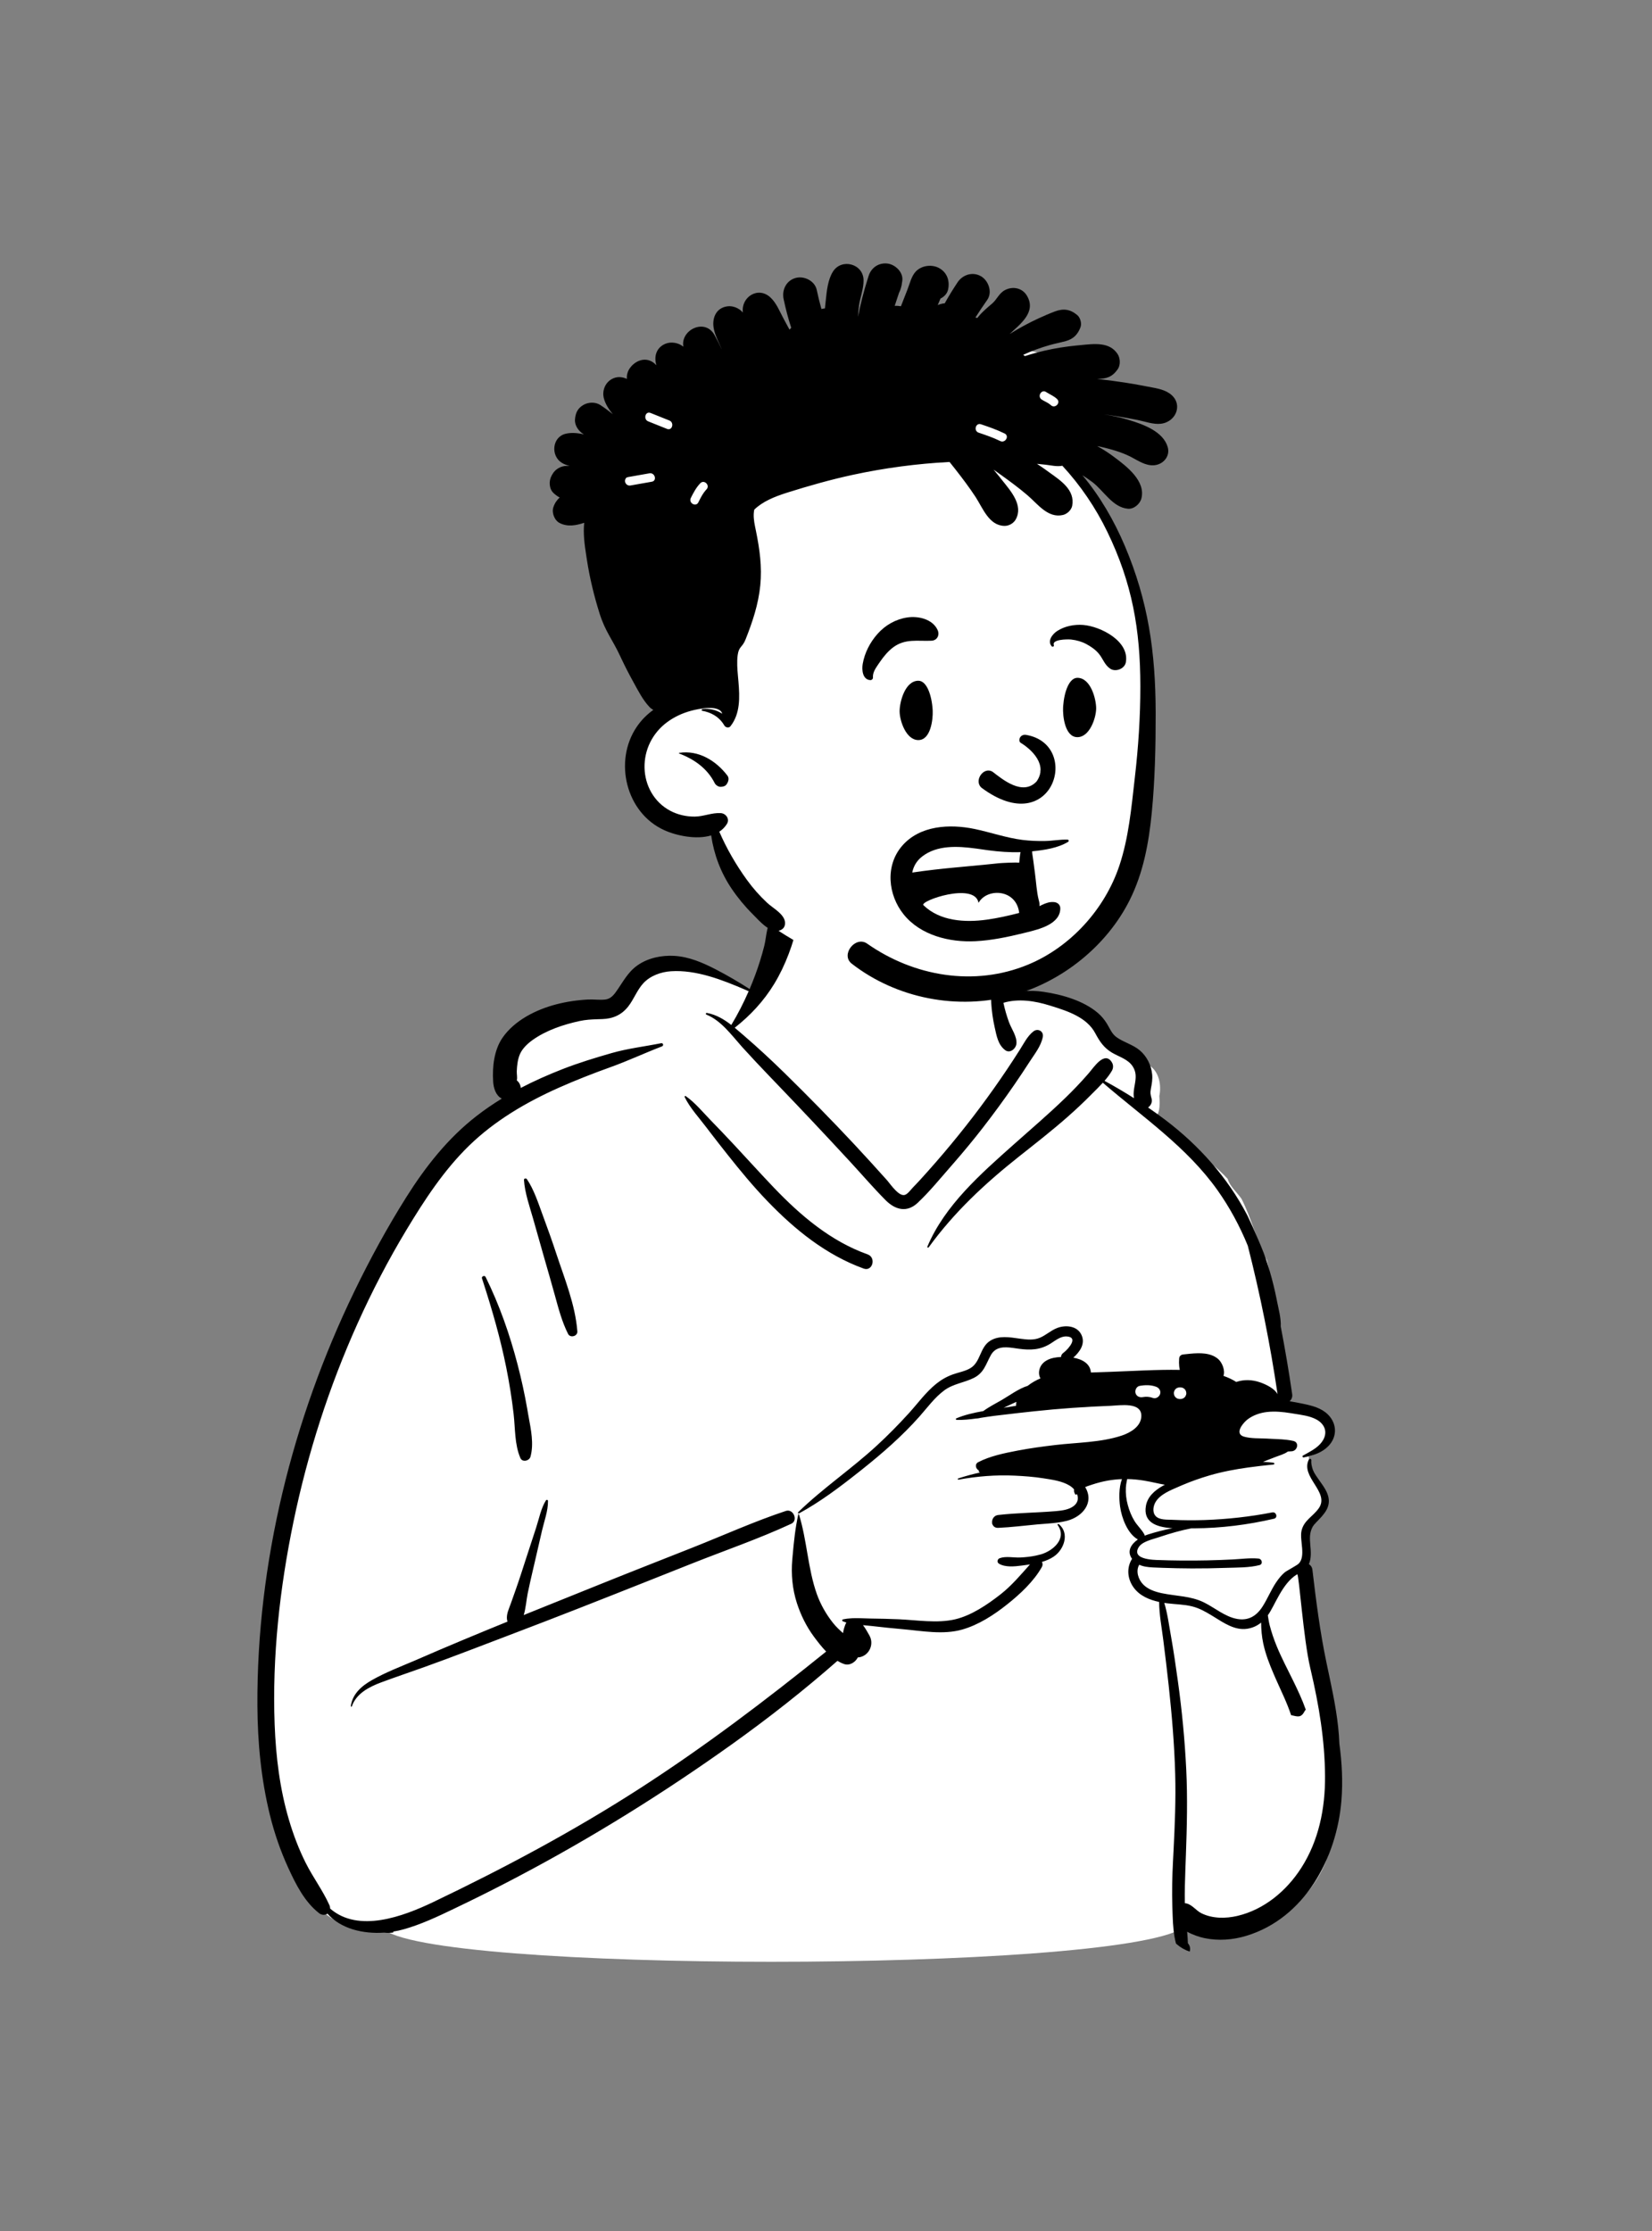 <svg width="240" height="324" viewBox="0 0 240 324" fill="none" xmlns="http://www.w3.org/2000/svg">
<rect x="0" y="0" width="240" height="324" fill="#808080" stroke="none"/>
<path fill-rule="evenodd" clip-rule="evenodd" d="M192.496 217.789C192.496 216.078 190.13 213.043 190.126 211.494C192.115 211.138 193.778 208.442 193.337 206.753C192.561 206.16 190.526 204.991 189.684 204.445C184.556 204.601 186.505 197.464 185.925 193.836C185.34 190.286 184.906 186.575 184.051 183.006C182.532 180.149 181.819 176.948 180.367 174.106C179.719 173.164 178.671 172.301 178.357 171.206C175.181 167.736 170.809 165.656 167.211 162.717C168.607 162.269 168.514 160.385 168.424 159.175C168.749 157.597 168.401 155.617 166.962 154.727C166.476 153.142 164.35 152.589 163.107 153.599C162.291 149.938 159.096 147.716 155.749 146.358C155.752 146.347 155.755 146.336 155.758 146.326C152.383 144.986 148.338 144.318 144.971 145.071C146.748 125.257 131.579 124.53 123.88 126.195C119.942 127.047 114.033 129.698 112.691 133.384C111.933 135.465 109.759 142.177 109.449 144.318C103.57 140.962 96.755 136.536 91.656 143.293C90.635 144.47 89.505 145.345 87.977 145.749C83.206 146.988 76.875 147.029 74.163 151.894C72.543 154.908 74 156.894 73.565 159.908C52.091 174.994 34.145 230.57 38.175 256.425C39.144 265.677 43.877 282.055 55.557 280.013C61.515 286.532 161.513 286.532 171.824 280.013C180.312 282.234 188.936 278.796 192.496 270.664C197.016 259.512 192.226 247.469 191.377 236.03C190.861 233.142 190.094 230.849 189.684 227.893C189.513 226.661 190.103 224.611 189.684 223.475C189.882 222.736 192.496 219.499 192.496 217.789Z" fill="white"/>
<path fill-rule="evenodd" clip-rule="evenodd" d="M145.228 138.667C145.464 139.679 145.248 140.819 145.288 141.858C145.325 142.85 145.442 143.837 145.615 144.814C147.428 143.86 149.57 143.738 151.637 144.045C154.309 144.442 157.402 145.321 159.497 147.108C160.014 147.549 160.443 148.071 160.801 148.647C161.232 149.338 161.507 150.119 162.189 150.614C163.245 151.381 164.554 151.677 165.569 152.526C166.604 153.392 167.247 154.685 167.383 156.021C167.455 156.731 167.338 157.396 167.203 158.089C167.082 158.713 167.142 158.969 167.306 159.569C167.435 160.041 167.189 160.576 166.788 160.835C167.647 161.426 168.495 162.034 169.329 162.667C174.183 166.353 178.289 170.948 181.134 176.355L181.203 176.489L181.283 176.65C181.976 178.076 183.791 182.243 184.016 183.179C184.177 183.669 184.333 184.16 184.479 184.654C184.862 185.964 185.187 187.29 185.456 188.626L185.528 188.991C185.747 190.114 186.123 191.444 186.063 192.64C186.693 195.907 187.251 199.188 187.728 202.483C187.79 202.914 187.618 203.265 187.352 203.498C187.989 203.6 188.623 203.726 189.249 203.853L189.613 203.93L189.795 203.97C191.1 204.264 192.387 204.693 193.242 205.789C194.163 206.975 194.182 208.499 193.257 209.693C192.471 210.707 191.323 211.189 190.126 211.494C189.889 211.553 189.65 211.608 189.412 211.656C189.251 211.69 189.146 211.47 189.297 211.386L189.552 211.245L189.898 211.055C190.801 210.557 191.739 209.995 192.238 209.097C192.917 207.877 192.38 206.749 191.216 206.13C190.241 205.611 189.036 205.478 187.954 205.3L187.507 205.227C186.375 205.046 185.221 204.928 184.079 205.058C183.08 205.172 182.068 205.512 181.261 206.123L181.186 206.182L181.109 206.247C180.401 206.86 179.383 208.239 180.718 208.636C181.739 208.938 182.982 208.863 184.054 208.922L184.193 208.93C185.091 208.991 186.029 208.991 186.938 209.099C187.263 209.137 187.584 209.19 187.899 209.264C188.801 209.477 188.491 210.678 187.696 210.762C187.502 210.783 187.303 210.794 187.104 210.798C186.585 211.189 185.866 211.367 185.252 211.61C184.665 211.842 184.075 212.073 183.481 212.299C183.993 212.322 184.504 212.364 185.013 212.428C185.178 212.447 185.18 212.669 185.013 212.686C183.788 212.81 182.562 212.946 181.341 213.117C179.45 213.379 177.572 213.73 175.736 214.264C174.395 214.657 173.069 215.124 171.784 215.669L171.395 215.837L171.234 215.907C170.067 216.413 168.558 217.005 167.888 218.119C167.537 218.7 167.383 219.599 167.877 220.155C168.406 220.754 169.513 220.685 170.254 220.714L170.313 220.717C171.881 220.793 173.45 220.803 175.02 220.749C178.309 220.632 181.601 220.273 184.831 219.641C185.427 219.525 185.685 220.419 185.085 220.558C181.275 221.444 177.423 221.93 173.513 221.953L173.085 221.953C171.562 222.245 170.068 222.679 168.587 223.169L168.291 223.268C167.417 223.564 165.923 223.858 165.407 224.726C165.065 225.303 165.185 225.698 165.524 225.967C166.119 226.438 167.387 226.527 168.004 226.55C170.476 226.643 172.95 226.66 175.423 226.607C176.66 226.58 177.896 226.535 179.131 226.472C180.34 226.409 181.631 226.229 182.835 226.345C183.353 226.396 183.526 227.157 182.964 227.298C181.479 227.675 179.813 227.642 178.279 227.69L178.102 227.696C176.454 227.755 174.805 227.78 173.157 227.776C171.742 227.77 170.328 227.742 168.915 227.69L167.666 227.64L167.445 227.63C166.779 227.594 166.099 227.517 165.509 227.243C164.964 228.156 165.371 229.38 166.075 230.103C166.745 230.792 167.71 231.13 168.635 231.342C168.722 231.361 168.809 231.379 168.896 231.396C170.928 231.811 172.998 231.775 174.9 232.709C176.499 233.495 177.963 234.805 179.754 235.116C181.356 235.395 182.52 234.689 183.374 233.383C183.42 233.311 183.467 233.239 183.511 233.167C184.183 232.085 184.666 230.893 185.374 229.832C185.736 229.291 186.143 228.771 186.642 228.349C186.866 228.156 188.433 227.324 188.679 227.074C189.733 225.992 188.799 223.716 189.074 222.359C189.395 220.78 190.783 220.224 191.615 219.001C193.197 216.672 188.858 214.49 190.155 211.944C190.172 211.912 190.193 211.889 190.221 211.874C190.335 211.813 190.517 211.889 190.506 212.039C190.362 213.937 192.171 215.243 192.824 216.887C193.567 218.758 192.38 219.891 191.167 221.14C189.612 222.744 190.707 224.54 190.36 226.472C190.315 226.725 190.242 226.948 190.148 227.148C190.414 227.313 190.619 227.586 190.664 227.967C191.197 232.49 191.77 236.999 192.706 241.459L192.906 242.407L193.174 243.671C193.841 246.833 194.464 250.008 194.583 253.24C194.954 255.968 195.102 258.719 194.881 261.465C194.214 269.824 189.543 278.57 181.056 281.135C179.091 281.73 177.008 281.884 174.993 281.467C174.302 281.326 173.334 281.013 172.466 280.539C172.518 281.097 172.558 281.654 172.576 282.21C172.862 282.528 172.991 283.01 172.828 283.422C172.136 283.194 171.507 282.833 170.941 282.34L170.847 282.256C170.511 281.008 170.413 279.642 170.364 278.327L170.351 277.953C170.338 277.589 170.33 277.232 170.317 276.883C170.246 274.713 170.296 272.538 170.408 270.369L170.49 268.773C170.679 265.05 170.833 261.335 170.729 257.602C170.611 253.305 170.243 249.027 169.783 244.754C169.544 242.549 169.274 240.349 168.997 238.149C168.775 236.378 168.403 234.472 168.397 232.646C166.975 232.341 165.579 231.758 164.704 230.564C163.776 229.298 163.639 227.679 164.463 226.381C163.667 225.291 164.319 224.263 165.304 223.57C163.791 222.722 162.948 220.41 162.724 218.802C162.572 217.699 162.524 216.048 162.995 214.807C162.319 214.831 161.643 214.901 160.967 215.017C160.185 215.154 159.418 215.355 158.662 215.604L158.279 215.731C158.085 215.796 157.868 215.872 157.652 215.962C159.019 218.223 157.263 220.273 155.011 220.859C154.582 220.97 154.145 221.049 153.703 221.112C152.708 221.25 151.692 221.292 150.705 221.383C148.817 221.556 146.917 221.803 145.022 221.884C144.606 221.903 144.338 221.708 144.211 221.437C144.207 221.433 144.205 221.431 144.205 221.427C144.16 221.355 144.131 221.279 144.12 221.199C144.127 221.205 144.135 221.209 144.141 221.214C144.05 220.706 144.355 220.089 145.022 220.015C147.758 219.706 150.532 219.692 153.276 219.466L153.452 219.451C154.314 219.377 155.328 219.24 156.01 218.694C156.644 218.187 156.701 217.527 156.447 216.932C156.443 216.946 156.439 216.963 156.437 216.978C156.418 217.096 156.255 217.092 156.203 217.01C156.044 216.769 156.004 216.532 156.044 216.304C155.854 216.084 155.624 215.889 155.374 215.739C154.269 215.068 152.816 214.884 151.559 214.685C150.184 214.467 148.798 214.368 147.41 214.302C144.678 214.173 141.938 214.395 139.25 214.886C139.138 214.905 139.092 214.748 139.202 214.712C140.25 214.366 141.321 214.074 142.404 213.844C142.379 213.839 142.354 213.835 142.329 213.829C142.234 213.806 142.166 213.69 142.198 213.597C142.202 213.582 142.208 213.567 142.215 213.554C141.754 213.343 141.562 212.633 142.119 212.345C143.858 211.447 145.899 211.041 147.807 210.671C149.638 210.318 151.489 210.071 153.342 209.851C156.475 209.484 159.891 209.492 162.906 208.503L163.03 208.461C164.258 208.038 165.723 207.179 165.809 205.73C165.935 203.538 162.68 204.109 161.324 204.162C157.612 204.303 153.904 204.561 150.209 204.959C149.454 205.039 148.7 205.121 147.946 205.206C146.791 205.335 145.633 205.47 144.479 205.614C143.835 205.694 143.176 205.8 142.512 205.901C142.305 205.952 142.103 205.988 141.9 206.007C141.885 206.009 141.872 206.005 141.862 205.999C140.896 206.134 139.927 206.237 138.984 206.208C138.876 206.206 138.809 206.036 138.923 205.986C140.14 205.47 141.494 205.166 142.852 204.927C143.693 204.299 144.709 203.796 145.544 203.31C146.689 202.642 148.001 201.659 149.3 201.26C149.885 200.799 150.549 200.429 151.16 200.178C150.984 199.905 150.921 199.527 150.952 199.208C151.069 198.064 151.984 197.426 153.04 197.202C153.367 197.134 153.746 197.084 154.149 197.065C154.157 196.851 154.252 196.642 154.464 196.486L154.526 196.438L154.57 196.403C155.279 195.827 156.687 194.205 154.992 194.087C154.092 194.023 153.331 194.683 152.615 195.129C151.128 196.057 149.689 196.103 147.991 195.872L147.227 195.763L147.1 195.746C145.872 195.585 144.626 195.562 143.941 196.815C143.205 198.155 142.948 199.377 141.464 200.115C140.047 200.818 138.473 200.958 137.172 201.926C135.777 202.961 134.729 204.415 133.588 205.705C131.072 208.545 128.193 211.054 125.227 213.413L124.699 213.831C121.967 215.991 119.148 218.117 116.089 219.781C116.068 219.791 116.047 219.795 116.028 219.795C115.946 219.787 115.884 219.681 115.958 219.609C119.531 216.137 123.71 213.322 127.379 209.942C129.006 208.444 130.554 206.867 132.044 205.231C133.345 203.796 134.499 202.184 136.016 200.962C136.753 200.368 137.55 199.914 138.441 199.597C139.274 199.298 140.208 199.151 140.974 198.694C142.477 197.802 142.331 195.689 143.833 194.729C145.121 193.906 146.69 194.207 148.118 194.402L148.288 194.425C149.214 194.548 150.171 194.651 151.054 194.285C151.928 193.924 152.632 193.248 153.513 192.888C154.741 192.383 156.481 192.504 157.111 193.854C157.713 195.144 156.891 196.31 155.932 197.166C157.24 197.403 158.387 198.035 158.484 199.324C159.443 199.292 160.4 199.258 161.359 199.225C164.7 199.108 168.057 198.884 171.399 198.944C171.323 198.603 171.289 198.252 171.285 197.895C171.283 197.697 171.291 197.498 171.306 197.295C171.331 196.948 171.559 196.739 171.898 196.703L172.653 196.623L172.905 196.597C174.32 196.464 175.901 196.436 176.979 197.371C177.558 197.876 178.024 199.039 177.741 199.814C178.4 200.041 179.028 200.33 179.6 200.696C180.735 200.315 181.927 200.358 183.067 200.755L183.203 200.803C184.014 201.101 185.163 201.665 185.604 202.47C184.534 195.217 183.093 188.025 181.28 180.921C180.124 178.084 178.662 175.372 176.89 172.869C172.426 166.563 165.995 162.226 160.219 157.24C159.709 157.801 159.16 158.335 158.647 158.849L158.429 159.068C157.383 160.127 156.293 161.141 155.178 162.127C152.848 164.188 150.395 166.09 147.96 168.022C143.051 171.918 138.613 176.055 134.921 181.141C134.854 181.232 134.67 181.179 134.722 181.057C137.254 175.034 142.505 170.455 147.274 166.207C149.782 163.972 152.349 161.792 154.761 159.452C155.885 158.362 156.974 157.233 158.002 156.05L158.257 155.754C158.929 154.967 160.502 152.565 161.542 154.298C161.76 154.66 161.75 155.124 161.542 155.487C161.247 156.003 160.872 156.495 160.462 156.967C161.919 157.76 163.347 158.598 164.743 159.484C164.663 159.057 164.683 158.585 164.758 158.113L164.782 157.963L164.884 157.377C165.03 156.513 165.105 155.71 164.557 154.868C163.872 153.814 162.581 153.485 161.552 152.876C160.367 152.175 159.748 151.236 159.113 150.044C157.898 147.763 155.152 146.849 152.792 146.115L152.495 146.023C150.314 145.346 147.955 144.985 145.775 145.634C145.979 146.587 146.247 147.525 146.581 148.44C146.937 149.413 147.751 150.496 147.667 151.547C147.61 152.275 146.737 153.053 146.013 152.497C144.988 151.71 144.783 150.428 144.508 149.207C144.242 148.026 144.073 146.816 144 145.607C143.931 144.443 143.985 143.279 144.129 142.123L144.239 141.273L144.266 141.076C144.385 140.218 144.564 139.316 145.046 138.643C145.093 138.579 145.207 138.577 145.228 138.667ZM115.475 133.839C115.49 133.908 115.501 133.976 115.511 134.043C115.582 134.333 115.608 134.611 115.599 134.891C115.603 134.992 115.596 135.093 115.577 135.193C115.539 135.522 115.46 135.86 115.353 136.229C115.125 137.014 114.864 137.79 114.572 138.555C113.996 140.067 113.315 141.509 112.473 142.892C110.952 145.389 109.02 147.463 106.741 149.255C107.173 149.612 107.596 149.983 108.02 150.347C110.067 152.11 112.059 153.953 113.989 155.844C117.415 159.203 120.773 162.624 124.052 166.127C125.669 167.855 127.256 169.606 128.835 171.368L128.887 171.427L128.942 171.494C129.503 172.172 130.624 173.789 131.46 173.53C131.882 173.398 132.326 172.768 132.614 172.468L133.144 171.915C133.32 171.73 133.495 171.544 133.667 171.355C136.751 167.976 139.669 164.466 142.408 160.797C143.745 159.008 145.038 157.184 146.283 155.329C146.923 154.375 147.552 153.413 148.167 152.442C148.763 151.504 149.244 150.495 150.121 149.795C150.765 149.281 151.658 149.752 151.495 150.595C151.24 151.922 150.322 153.044 149.599 154.166C148.872 155.293 148.129 156.409 147.369 157.513C145.907 159.64 144.381 161.721 142.8 163.761C141.439 165.517 140.019 167.228 138.561 168.905L138.162 169.361C136.593 171.15 135.054 173.05 133.32 174.683C131.768 176.145 130.073 175.719 128.659 174.298C126.87 172.501 125.21 170.558 123.489 168.696C120.051 164.974 116.576 161.281 113.066 157.627L111.912 156.425C110.566 155.02 109.226 153.606 107.921 152.166L107.753 151.978C106.264 150.304 104.751 148.205 102.635 147.354C102.482 147.292 102.538 147.075 102.704 147.106C104.058 147.356 105.189 148.039 106.241 148.854C107.187 147.289 108.03 145.639 108.766 143.951L108.294 143.746C104.917 142.286 101.111 140.814 97.486 141.051C96.025 141.146 94.466 141.7 93.457 142.797C92.543 143.791 92.087 145.131 91.249 146.19C90.289 147.402 89.036 147.948 87.499 147.997L86.752 148.02C85.892 148.048 85.068 148.093 84.196 148.282C81.834 148.795 79.343 149.626 77.362 151.046C76.643 151.56 75.901 152.268 75.553 153.048C75.209 153.821 75.11 154.726 75.076 155.56C75.06 155.967 75.182 156.504 75.08 156.893C75.092 156.848 75.097 156.872 75.098 156.918C75.415 157.168 75.631 157.583 75.654 157.997C77.629 156.968 79.674 156.065 81.758 155.252C84.078 154.346 86.471 153.62 88.864 152.933C91.206 152.261 93.658 151.982 96.045 151.503C96.349 151.442 96.455 151.853 96.171 151.962C93.662 152.926 91.234 154.069 88.704 154.976C86.174 155.883 83.664 156.864 81.209 157.955C76.462 160.065 71.877 162.749 68.137 166.391C64.484 169.948 61.667 174.269 59.047 178.613C56.408 182.989 54.053 187.523 51.955 192.181C47.802 201.396 44.689 211.084 42.639 220.98C40.644 230.611 39.529 240.585 39.9 250.428C40.076 255.103 40.647 259.782 41.975 264.278C42.609 266.427 43.403 268.525 44.406 270.529C45.464 272.642 46.889 274.524 47.855 276.672C47.934 276.849 47.965 277.019 47.961 277.176C52.08 280.747 58.529 278.341 62.987 276.209C73.246 271.302 83.315 265.931 92.886 259.768C102.331 253.685 111.283 246.897 120.023 239.85C119.347 239.153 118.751 238.371 118.227 237.663C117.146 236.2 116.332 234.543 115.772 232.814C115.117 230.79 114.914 228.623 115.1 226.508L115.153 225.91C115.331 223.912 115.537 221.885 115.975 219.933C115.979 219.907 115.998 219.897 116.019 219.897C116.04 219.897 116.062 219.91 116.07 219.933C117.251 223.714 117.346 227.778 118.673 231.511C119.207 233.011 120.035 234.461 121.029 235.706C121.458 236.245 121.96 236.712 122.473 237.168C122.508 236.936 122.554 236.706 122.623 236.479L122.679 236.3C122.748 236.083 122.833 235.841 122.951 235.627C122.784 235.579 122.622 235.526 122.461 235.467C122.334 235.421 122.307 235.216 122.461 235.182C122.881 235.085 123.315 235.036 123.756 235.015C123.826 235.004 123.893 235.002 123.961 235.006C124.787 234.981 125.628 235.04 126.424 235.053C127.804 235.074 129.179 235.099 130.557 235.161C133.193 235.275 136.17 235.78 138.765 235.167C141.122 234.609 143.446 233.036 145.337 231.557C146.989 230.264 148.263 228.727 149.634 227.195C149.536 227.21 149.438 227.225 149.341 227.238L148.457 227.36C147.341 227.509 146.016 227.626 145.13 227.089C144.792 226.884 144.889 226.419 145.234 226.292C146.138 225.961 147.26 226.235 148.223 226.189C148.979 226.153 149.744 226.073 150.49 225.916C150.735 225.865 150.978 225.806 151.219 225.737C152.985 225.227 155.06 223.435 153.657 221.478C153.604 221.404 153.663 221.336 153.735 221.323C153.767 221.317 153.8 221.323 153.828 221.347C155.425 222.67 154.595 225.041 153.084 226.058C152.565 226.409 151.977 226.654 151.369 226.833C151.485 227.047 151.506 227.309 151.366 227.558C150.184 229.668 148.181 231.521 146.304 233.011C144.378 234.541 142.155 235.985 139.766 236.661C137.007 237.439 133.975 236.854 131.176 236.606C129.659 236.473 128.146 236.314 126.631 236.139C126.226 236.093 125.805 236.057 125.378 236.017C125.78 236.545 126.099 237.154 126.308 237.519C126.988 238.707 126.361 240.271 125.043 240.634C124.905 240.673 124.764 240.694 124.624 240.698C124.269 241.41 123.424 241.934 122.643 241.666C122.303 241.55 121.975 241.391 121.66 241.201C116.744 245.521 111.568 249.574 106.244 253.375C96.372 260.421 86.023 266.857 75.293 272.515C72.876 273.789 70.441 275.029 67.985 276.221L65.871 277.241C63.531 278.367 61.137 279.487 58.652 280.186C58.167 280.323 57.66 280.433 57.141 280.517C57.134 280.564 57.132 280.608 57.135 280.651C56.668 280.713 56.26 280.723 55.912 280.679L55.833 280.669C52.787 280.882 49.529 280.138 47.569 277.912C47.243 278.141 46.767 278.167 46.346 277.837C44.233 276.178 42.973 273.652 41.868 271.241C40.747 268.795 39.868 266.246 39.222 263.635C37.933 258.419 37.421 253.039 37.394 247.674C37.297 227 42.473 206.144 51.462 187.583C53.742 182.876 56.256 178.256 59.046 173.831C61.828 169.418 65.059 165.317 69.197 162.099C70.386 161.173 71.624 160.327 72.901 159.548C72.044 159.123 71.704 158.042 71.644 157.083C71.511 154.951 71.765 152.495 73.012 150.696C74.763 148.172 77.896 146.616 80.801 145.86C82.318 145.465 83.887 145.235 85.451 145.157C86.258 145.117 87.096 145.249 87.893 145.162C88.596 145.086 89.031 144.666 89.435 144.114C90.471 142.7 91.145 141.216 92.631 140.179C94.156 139.115 96.131 138.708 97.968 138.818C100.107 138.947 102.059 139.79 103.944 140.76C105.644 141.634 107.295 142.603 108.904 143.636C109.199 142.945 109.477 142.248 109.735 141.55C110.236 140.194 110.672 138.796 111.026 137.395C111.384 135.975 111.332 134.099 112.415 133.031C113.356 132.102 115.17 132.467 115.475 133.839ZM188.464 228.622L188.456 228.624C186.266 229.922 185.218 233.167 184.187 234.586C184.271 235.061 184.331 235.545 184.447 235.995C184.713 237.029 185.062 238.054 185.465 239.039C186.175 240.778 187.065 242.435 187.886 244.122C188.548 245.478 189.196 246.859 189.7 248.287C189.645 248.341 189.594 248.406 189.552 248.487C189.005 249.511 188.577 249.31 187.568 249.086L187.567 249.084C186.99 247.317 186.158 245.658 185.41 243.963L185.228 243.549L185.049 243.135C184.424 241.684 183.853 240.22 183.521 238.665C183.31 237.674 183.223 236.655 183.211 235.642C182.664 236.093 182.007 236.416 181.179 236.541C179.407 236.808 177.802 235.698 176.358 234.807L176.033 234.608C175.129 234.058 174.232 233.55 173.19 233.29C172.007 232.994 170.784 232.994 169.582 232.844C169.438 232.825 169.293 232.806 169.147 232.783C169.616 234.336 169.833 236.023 170.112 237.578C170.501 239.76 170.818 241.96 171.122 244.154C171.714 248.406 172.126 252.692 172.335 256.98C172.537 261.133 172.435 265.269 172.285 269.42L172.21 271.444C172.15 273.092 172.101 274.742 172.13 276.391C172.21 276.397 172.29 276.41 172.371 276.429C173.203 276.623 173.771 277.473 174.532 277.851C176.138 278.65 178.077 278.64 179.786 278.236C183.674 277.314 186.906 274.6 189.035 271.285C191.592 267.307 192.53 262.625 192.5 257.942C192.465 252.671 191.612 247.631 190.424 242.542L190.348 242.218C189.348 237.978 188.722 228.662 188.464 228.622ZM79.61 217.987C79.632 219.405 79.056 220.921 78.739 222.299C78.398 223.783 78.058 225.267 77.713 226.751L77.403 228.08C77.145 229.188 76.89 230.296 76.662 231.411C76.475 232.327 76.396 233.535 76.088 234.545C79.745 233.065 83.407 231.601 87.063 230.126C91.567 228.309 96.093 226.542 100.607 224.754C105.105 222.974 109.578 220.949 114.167 219.428C115.259 219.064 115.998 220.808 114.952 221.292C110.292 223.454 105.361 225.147 100.586 227.041L93.68 229.784C87.348 232.297 81.012 234.798 74.645 237.213C70.307 238.857 65.987 240.55 61.622 242.112C59.541 242.856 57.441 243.56 55.371 244.331C53.636 244.978 51.76 245.937 51.118 247.801C51.084 247.899 50.951 247.859 50.966 247.759C51.226 245.954 52.565 244.826 54.076 243.972C56.08 242.836 58.282 242.009 60.398 241.098L60.686 240.973C65.007 239.088 69.363 237.279 73.732 235.5C73.689 235.394 73.663 235.281 73.661 235.163L73.649 235.166C73.569 234.358 73.94 233.638 74.206 232.886L74.97 230.729C75.479 229.293 75.936 227.839 76.407 226.39C76.899 224.876 77.395 223.363 77.891 221.849C78.311 220.568 78.594 219.04 79.312 217.894C79.399 217.756 79.637 217.834 79.61 217.987ZM163.755 214.799L163.701 215.074C163.637 215.396 163.578 215.721 163.563 216.046C163.521 216.898 163.618 217.749 163.844 218.572C164.066 219.385 164.376 220.172 164.818 220.892C165.236 221.571 165.843 222.103 166.229 222.799C166.269 222.873 166.295 222.946 166.305 223.019C166.453 222.957 166.599 222.902 166.741 222.858C167.919 222.484 169.124 222.171 170.345 221.936L170.151 221.923L170.026 221.913C167.986 221.741 166.061 221.073 166.477 218.69C166.712 217.343 167.769 216.44 168.901 215.799L169.043 215.721C169.104 215.687 169.168 215.653 169.229 215.623C168.204 215.45 167.461 215.237 166.204 215.025C165.388 214.888 164.571 214.812 163.755 214.799ZM70.546 185.446C72.552 189.501 74.062 193.813 75.2 198.187C75.75 200.3 76.217 202.433 76.592 204.583L76.715 205.301L76.785 205.691C77.135 207.607 77.581 209.684 77.066 211.554C76.898 212.165 75.884 212.407 75.6 211.746C74.743 209.751 74.864 207.457 74.615 205.322C74.355 203.082 73.999 200.852 73.555 198.641C72.703 194.392 71.507 190.242 70.173 186.124L70.025 185.666C69.912 185.361 70.405 185.16 70.546 185.446ZM147.659 203.587C147.061 203.868 146.463 204.126 145.935 204.384C145.895 204.405 145.853 204.424 145.81 204.445C146.408 204.344 147.008 204.249 147.608 204.16C147.602 203.965 147.621 203.773 147.659 203.587ZM171.053 201.556C170.963 201.585 170.884 201.632 170.815 201.697L170.781 201.731C170.699 201.807 170.641 201.898 170.607 202.003C170.554 202.104 170.529 202.212 170.534 202.329L170.564 202.553C170.604 202.697 170.677 202.821 170.781 202.926L170.952 203.058C171.068 203.125 171.191 203.163 171.322 203.172L171.379 203.174L171.55 203.174C171.648 203.171 171.74 203.147 171.826 203.101C171.916 203.072 171.995 203.025 172.064 202.96L172.098 202.926C172.181 202.85 172.239 202.759 172.273 202.654C172.318 202.568 172.342 202.476 172.346 202.378L172.346 202.329L172.315 202.104C172.28 201.978 172.22 201.868 172.136 201.771L172.098 201.731L171.927 201.598C171.812 201.532 171.688 201.494 171.557 201.485L171.5 201.483H171.379C171.262 201.479 171.154 201.503 171.053 201.556ZM165.556 201.27C165.107 201.352 164.853 201.897 164.966 202.31C165.092 202.767 165.526 202.97 165.962 202.907L166.006 202.9C166.516 202.806 167.017 202.843 167.503 203.022C167.932 203.18 168.429 202.845 168.543 202.432C168.673 201.959 168.383 201.55 167.953 201.392C167.182 201.107 166.354 201.123 165.556 201.27ZM76.547 171.247C77.569 172.745 78.207 174.738 78.837 176.45L78.9 176.62C79.569 178.42 80.215 180.234 80.817 182.058C82.019 185.699 83.585 189.508 83.875 193.354C83.928 194.064 82.842 194.348 82.528 193.719C81.623 191.911 81.137 190.025 80.602 188.086C80.091 186.237 79.559 184.395 79.028 182.552C78.496 180.71 77.981 178.862 77.458 177.018C76.948 175.224 76.239 173.229 76.122 171.362C76.107 171.119 76.429 171.074 76.547 171.247ZM99.619 159.182C100.984 160.129 102.101 161.515 103.256 162.7C104.428 163.903 105.584 165.117 106.729 166.345C108.642 168.397 110.521 170.483 112.461 172.51C116.328 176.55 120.703 180.267 126.04 182.166C127.332 182.626 126.766 184.699 125.471 184.23C120.012 182.25 115.49 178.589 111.501 174.448C109.435 172.303 107.54 170.011 105.691 167.678C104.826 166.587 103.968 165.492 103.122 164.386L102.615 163.721C101.551 162.317 100.249 160.917 99.47 159.331C99.427 159.242 99.522 159.115 99.619 159.182Z" fill="black"/>
<path fill-rule="evenodd" clip-rule="evenodd" d="M92.952 59.685C94.048 58.509 95.449 57.633 96.981 57.353C95.581 58.053 94.212 58.782 92.952 59.685ZM90.806 69.827C90.612 68.93 90.482 68.025 90.441 67.121C90.686 67.493 91.077 67.742 91.516 67.87C91.233 68.506 90.991 69.161 90.806 69.827ZM164.12 83.88C162.855 78.614 156.955 68.485 155.561 66.535C154.046 61.708 162.305 57.836 157.814 54.061C155.78 52.358 153.092 51.755 150.571 51.151C133.114 46.957 114.358 49.072 98.167 56.785C95.705 56.266 93.139 57.279 91.348 59.059C82.934 67.519 94.4 82.783 96.908 92.32C101.21 102.955 92.348 104.744 93.299 113.742C94.037 118.39 98.743 119.619 102.715 120.321C103.351 120.47 104.202 120.493 104.408 121.166C105.051 125.095 107.257 128.839 110.219 131.381C109.96 132.148 110.158 133.08 111.071 133.754C119.346 139.906 129.78 142.985 140.101 142.431C152.4 141.772 158.761 134.719 160.296 132.903C168.782 121.438 167.768 106.311 166.037 92.648C164.831 83.129 166.36 93.209 164.12 83.88Z" fill="white"/>
<path fill-rule="evenodd" clip-rule="evenodd" d="M126.195 40.06C126.581 38.851 127.676 38.124 128.929 38.274C130.038 38.405 131.225 39.506 131.09 40.721C131.064 40.956 131.031 41.175 130.99 41.383L130.996 41.385V41.385L131.001 41.385L130.974 41.465C130.891 41.852 130.777 42.198 130.608 42.526C130.393 43.154 130.186 43.784 129.981 44.416C130.276 44.403 130.579 44.42 130.885 44.477C131.202 43.665 131.521 42.856 131.838 42.042C132.178 41.173 132.417 40.057 133.088 39.385C133.948 38.527 135.44 38.35 136.488 38.963C137.595 39.609 137.99 40.759 137.749 41.991C137.627 42.62 137.207 43.057 136.687 43.332L136.631 43.361L136.232 44.308C136.355 44.255 136.481 44.206 136.619 44.166C136.834 44.103 137.045 44.062 137.252 44.046C137.823 43.012 138.45 42.008 139.099 41.023C139.845 39.891 141.302 39.409 142.526 40.125C143.62 40.766 144.207 42.448 143.424 43.553C142.828 44.392 142.264 45.248 141.708 46.113C141.803 46.13 141.898 46.151 141.989 46.178C142.031 46.121 142.076 46.064 142.122 46.007C142.729 45.255 143.434 44.69 144.159 44.065C144.837 43.477 145.15 42.553 146.041 42.108C147.163 41.547 148.515 41.816 149.183 42.932C150.615 45.322 148.211 47.068 146.673 48.516C148.01 47.681 149.402 46.918 150.831 46.258C151.633 45.889 152.449 45.531 153.277 45.223C154.505 44.766 155.498 44.912 156.505 45.762C156.955 46.142 157.179 46.973 156.972 47.527C156.571 48.588 155.937 49.232 154.826 49.539C154.044 49.754 153.243 49.9 152.462 50.126C151.152 50.502 149.88 50.961 148.646 51.534C148.735 51.589 148.819 51.648 148.898 51.715C149.819 51.417 150.757 51.16 151.699 50.94C153.262 50.573 154.852 50.326 156.45 50.171L156.98 50.121C158.896 49.937 161.199 49.598 162.374 51.432C162.761 52.037 162.803 53.034 162.374 53.633C161.555 54.782 160.739 55.011 159.383 55.032C160.718 55.173 162.051 55.349 163.378 55.554C164.292 55.693 165.207 55.851 166.117 56.027L166.572 56.116C167.681 56.338 168.919 56.467 169.872 57.109C171.951 58.513 170.975 61.245 168.672 61.537C167.559 61.676 166.323 61.205 165.231 60.985C164.17 60.772 163.105 60.584 162.036 60.419C161.483 60.332 160.929 60.256 160.374 60.187C161.504 60.349 162.626 60.58 163.718 60.905L164.021 60.997C166.133 61.64 168.983 62.666 169.642 64.923C170.041 66.294 168.949 67.491 167.626 67.571C166.397 67.645 165.372 66.912 164.329 66.371C163.568 65.978 162.795 65.684 161.975 65.432C161.128 65.172 160.264 64.957 159.393 64.781C160.129 65.187 160.845 65.632 161.533 66.131L161.849 66.364C163.677 67.727 166.464 69.836 165.82 72.39C165.617 73.195 164.719 73.964 163.857 73.882C161.614 73.673 160.376 71.282 158.683 70.002C158.242 69.668 157.758 69.338 157.251 69.017C159.816 72.077 161.857 75.615 163.409 79.269C166.822 87.309 167.869 94.754 167.894 103.398L167.895 103.665C167.899 108.433 167.791 113.288 167.326 118.035C166.895 122.421 166.105 126.749 164.117 130.721C160.786 137.38 154.293 142.567 147.133 144.541C139.167 146.739 130.262 145.02 123.736 139.948C122.071 138.654 124.279 135.846 125.979 137.04C132.771 141.806 141.556 143.315 149.352 140.09C155.536 137.532 160.515 132.031 162.626 125.697C163.969 121.667 164.36 117.37 164.839 113.171L164.871 112.891C165.379 108.499 165.672 104.078 165.668 99.656C165.662 91.445 164.483 84.686 160.872 77.238C159.174 73.73 156.97 70.486 154.338 67.639C153.539 67.801 152.69 67.573 151.883 67.487C151.471 67.442 151.059 67.4 150.647 67.362C151.068 67.634 151.48 67.917 151.886 68.207L152.418 68.591C154.083 69.784 156.196 71.142 155.768 73.449C155.652 74.072 155.031 74.645 154.429 74.787C152.246 75.306 150.746 73.184 149.271 71.925C147.989 70.83 146.648 69.849 145.281 68.867C144.97 68.645 144.657 68.423 144.343 68.203C144.638 68.548 144.926 68.898 145.207 69.252L145.622 69.778C146.877 71.349 148.687 73.392 147.569 75.429C147.252 76.004 146.576 76.386 145.921 76.374C143.669 76.327 142.773 73.77 141.717 72.155C140.808 70.771 139.821 69.467 138.801 68.163C138.52 67.806 138.237 67.448 137.95 67.091C133.219 67.336 128.506 67.962 123.875 68.962C120.693 69.649 117.564 70.539 114.459 71.513L114.201 71.595C112.52 72.136 110.788 72.829 109.576 74.017C109.403 74.836 109.536 75.699 109.702 76.517L109.831 77.142C110.362 79.759 110.724 82.327 110.453 85.014C110.172 87.785 109.338 90.276 108.319 92.851C107.838 94.064 107.339 93.844 107.168 95.146C107.037 96.138 107.118 97.161 107.207 98.161L107.282 99.009C107.47 101.23 107.564 103.651 106.109 105.483C105.883 105.764 105.4 105.652 105.239 105.371C105.176 105.259 105.108 105.151 105.034 105.048C104.333 104.031 103.257 103.452 102.028 103.228C101.871 103.2 101.933 102.991 102.064 102.974C103.103 102.852 104.088 103.112 104.924 103.649C104.528 102.276 101.456 102.944 100.446 103.21L100.412 103.219C99.153 103.558 97.961 104.107 96.911 104.885C94.798 106.449 93.577 108.888 93.638 111.515C93.7 114.098 95.033 116.484 97.323 117.72C98.428 118.316 99.685 118.604 100.936 118.591C102.241 118.578 103.403 118.006 104.711 118.086C105.467 118.132 106.046 118.944 105.609 119.652C105.317 120.125 104.937 120.497 104.498 120.783C105.569 123.253 106.936 125.61 108.512 127.785C109.384 128.992 110.373 130.105 111.461 131.122C112.31 131.917 114.15 132.836 114.047 134.161C114.011 134.639 113.764 134.93 113.329 135.108C111.975 135.661 110.33 133.756 109.425 132.837L109.352 132.764C108.224 131.64 107.195 130.397 106.3 129.078C104.711 126.736 103.724 124.097 103.317 121.324C101.147 121.977 98.274 121.364 96.503 120.563C90.938 118.048 89.119 110.551 92.502 105.559C93.157 104.593 93.976 103.767 94.91 103.099C94.705 102.987 94.513 102.843 94.342 102.662C93.395 101.656 92.726 100.343 92.062 99.133L91.982 98.988C91.392 97.923 90.836 96.841 90.315 95.743L90.121 95.33C88.957 92.825 87.936 91.731 87.106 89.097C86.307 86.557 85.678 83.968 85.27 81.334L85.162 80.637C84.926 79.109 84.703 77.475 84.875 75.924C83.69 76.31 82.498 76.549 81.326 75.968C80.552 75.585 80.126 74.469 80.39 73.668C80.582 73.079 80.903 72.616 81.311 72.252C81.068 72.13 80.84 71.974 80.639 71.8L80.464 71.648V71.648C79.754 71.031 79.703 69.858 80.134 69.084C80.176 69.01 80.219 68.934 80.259 68.86C80.669 68.127 81.516 67.647 82.353 67.66C82.488 67.662 82.623 67.662 82.76 67.66C82.369 67.573 81.987 67.44 81.624 67.216C79.984 66.208 80.191 63.475 82.175 62.993C83.007 62.792 83.926 62.875 84.843 63.09C84.809 63.071 84.776 63.052 84.742 63.031C84.049 62.606 83.468 61.776 83.533 60.924C83.605 59.981 83.909 59.309 84.742 58.815C85.464 58.388 86.487 58.348 87.205 58.815C87.829 59.223 88.439 59.673 89.026 60.157C88.437 59.432 87.926 58.644 87.719 57.807C87.463 56.765 87.89 55.63 88.828 55.08C89.576 54.643 90.366 54.691 91.072 55.029C91.033 54.482 91.166 53.924 91.53 53.43C92.274 52.415 93.626 51.832 94.802 52.572C94.957 52.669 95.164 52.836 95.364 53.041C94.974 51.796 95.326 50.49 96.659 49.928C97.473 49.583 98.574 49.756 99.279 50.35C98.831 47.926 102.408 46.144 103.798 48.649C104.114 49.216 104.426 49.814 104.705 50.425L104.808 50.655L104.819 50.65L104.748 50.482V50.482L104.675 50.314C104.288 49.416 103.796 48.482 103.661 47.508C103.462 46.066 104.105 44.699 105.672 44.487C106.481 44.377 107.381 44.745 107.924 45.388C107.631 43.152 110.128 41.526 111.926 43.196C112.777 43.986 113.231 45.142 113.772 46.157C114.079 46.73 114.391 47.3 114.698 47.875C114.776 47.782 114.86 47.689 114.949 47.598C114.495 46.237 114.142 44.842 113.844 43.439C113.561 42.116 114.222 40.742 115.587 40.368C116.827 40.026 118.38 40.791 118.657 42.112C118.851 43.042 119.081 43.961 119.335 44.876C119.508 44.834 119.679 44.804 119.848 44.783C119.862 44.611 119.878 44.438 119.896 44.267L119.963 43.655C120.11 42.258 120.259 40.664 120.989 39.476C122.233 37.447 125.424 38.288 125.457 40.687C125.476 41.928 124.971 43.158 124.796 44.386C124.72 44.921 124.676 45.462 124.65 46.003C124.99 44.206 125.457 42.433 125.998 40.687C126.062 40.478 126.129 40.269 126.195 40.06ZM98.671 109.336C101.47 108.903 104.028 110.465 105.687 112.652C105.989 113.052 105.79 113.616 105.518 113.952C105.321 114.199 105.057 114.229 104.759 114.267C104.417 114.311 103.984 114.034 103.834 113.736C102.767 111.606 100.864 110.26 98.671 109.431C98.631 109.416 98.618 109.344 98.671 109.336ZM102.551 71.165L102.636 71.074C103.202 70.486 102.307 69.589 101.74 70.178C101.142 70.798 100.745 71.551 100.363 72.314C99.999 73.042 101.092 73.685 101.457 72.954L101.624 72.623C101.885 72.106 102.164 71.596 102.551 71.165V71.165ZM94.69 69.959C95.493 69.824 95.152 68.601 94.353 68.736C93.317 68.911 92.286 69.109 91.25 69.284C90.447 69.419 90.787 70.641 91.587 70.507C92.623 70.332 93.654 70.134 94.69 69.959ZM142.514 61.615C141.739 61.356 141.406 62.58 142.177 62.837C143.243 63.193 144.3 63.558 145.311 64.052C146.042 64.408 146.685 63.315 145.951 62.957C144.841 62.414 143.684 62.005 142.514 61.615ZM94.507 59.971C93.75 59.668 93.421 60.894 94.17 61.194L96.908 62.289V62.289C97.666 62.593 97.995 61.367 97.245 61.067L94.507 59.971V59.971ZM152.075 56.994L151.975 56.931C151.288 56.486 150.652 57.583 151.335 58.026C151.736 58.285 152.223 58.462 152.59 58.771L152.667 58.84C153.26 59.4 154.158 58.505 153.563 57.943C153.128 57.532 152.578 57.303 152.075 56.994V56.994Z" fill="black"/>
<path fill-rule="evenodd" clip-rule="evenodd" d="M131.045 122.856C133.632 119.848 137.99 119.639 141.599 120.391C143.916 120.873 146.171 121.677 148.524 121.975C149.622 122.115 150.733 122.156 151.84 122.136C152.927 122.116 154.016 121.897 155.099 121.937C155.266 121.943 155.329 122.162 155.184 122.251C153.698 123.164 151.696 123.457 149.94 123.636C149.946 123.766 149.954 123.893 149.972 124C150.02 124.287 150.063 124.572 150.099 124.861C150.178 125.512 150.267 126.161 150.356 126.811C150.532 128.09 150.587 129.409 150.895 130.666L150.949 130.875C151.02 131.139 151.037 131.378 151.013 131.592L151.084 131.56L151.31 131.451L151.458 131.381C151.997 131.131 152.512 130.948 153.146 131.009C153.629 131.055 154.035 131.385 154.038 131.901C154.05 134.216 150.931 134.961 149.146 135.404L148.623 135.533C146.352 136.087 144.033 136.573 141.698 136.689C137.949 136.875 133.737 135.841 131.285 132.799C128.998 129.961 128.578 125.723 131.045 122.856ZM148.067 132.584C147.674 129.098 143.392 128.906 142.16 131.117C141.613 128.035 133.527 130.85 134.159 131.463C136.556 133.785 140.193 133.994 143.319 133.564C144.912 133.346 146.505 132.99 148.067 132.584ZM143.315 123.447L142.238 123.292L141.814 123.234C139.146 122.876 136.144 122.691 133.95 124.403C133.149 125.028 132.698 125.843 132.53 126.718C134.606 126.41 136.69 126.176 138.78 125.98L139.35 125.928C140.658 125.81 141.965 125.685 143.271 125.555L144.2 125.461L145.128 125.365C145.455 125.33 147.656 125.218 148.07 125.293C148.114 124.921 148.171 124.116 148.265 123.754C146.701 123.807 145.144 123.691 143.589 123.485L143.315 123.447ZM148.271 107.866C149.866 108.836 152.297 111.098 150.581 113.503C148.56 115.624 145.652 113.193 144.218 112.093C142.889 111.241 141.396 113.433 142.629 114.428C152.986 122.099 157.19 108.12 149.077 106.726C148.184 106.572 147.853 107.566 148.271 107.866ZM151.126 111.953L151.202 111.911L151.228 111.896C151.273 111.867 151.245 111.87 151.143 111.905L151.066 111.933V111.987C151.086 111.975 151.107 111.965 151.126 111.953ZM130.694 103.334L130.693 103.287C130.696 101.939 131.481 98.862 133.421 98.862C134.632 98.862 135.368 100.956 135.495 103.115L135.5 103.203C135.556 104.545 135.188 107.479 133.421 107.479C131.635 107.479 130.712 104.7 130.694 103.334V103.334ZM159.248 102.911L159.248 102.864C159.245 101.516 158.46 98.439 156.521 98.439C155.34 98.439 154.611 100.43 154.457 102.53L154.446 102.692C154.37 103.989 154.714 107.056 156.521 107.056C158.307 107.056 159.229 104.277 159.248 102.911V102.911ZM131.8 89.673C133.383 89.432 135.479 89.889 136.217 91.499C136.546 92.217 136.156 93.01 135.328 93.05C133.325 93.146 131.528 92.7 129.77 94.003C129.013 94.563 128.377 95.34 127.843 96.115L127.641 96.409L127.474 96.652C127.112 97.185 126.768 97.764 126.822 98.408C126.838 98.598 126.643 98.779 126.458 98.771C125.306 98.724 125.182 97.279 125.334 96.411C125.615 94.8 126.395 93.288 127.475 92.07C128.61 90.79 130.107 89.93 131.8 89.673ZM153.601 91.628C154.692 90.926 156.088 90.656 157.367 90.76C159.888 90.963 164.117 93.107 163.561 96.187C163.389 97.137 162.068 97.638 161.29 97.111C160.453 96.545 160.249 95.664 159.626 94.923C159.13 94.332 158.5 93.904 157.825 93.539C157.161 93.18 156.392 92.962 155.637 92.882L155.512 92.87C155.058 92.832 152.765 92.842 153.102 93.698C153.168 93.866 152.918 93.999 152.804 93.872C152.101 93.094 152.897 92.081 153.601 91.628Z" fill="black"/>
</svg>
